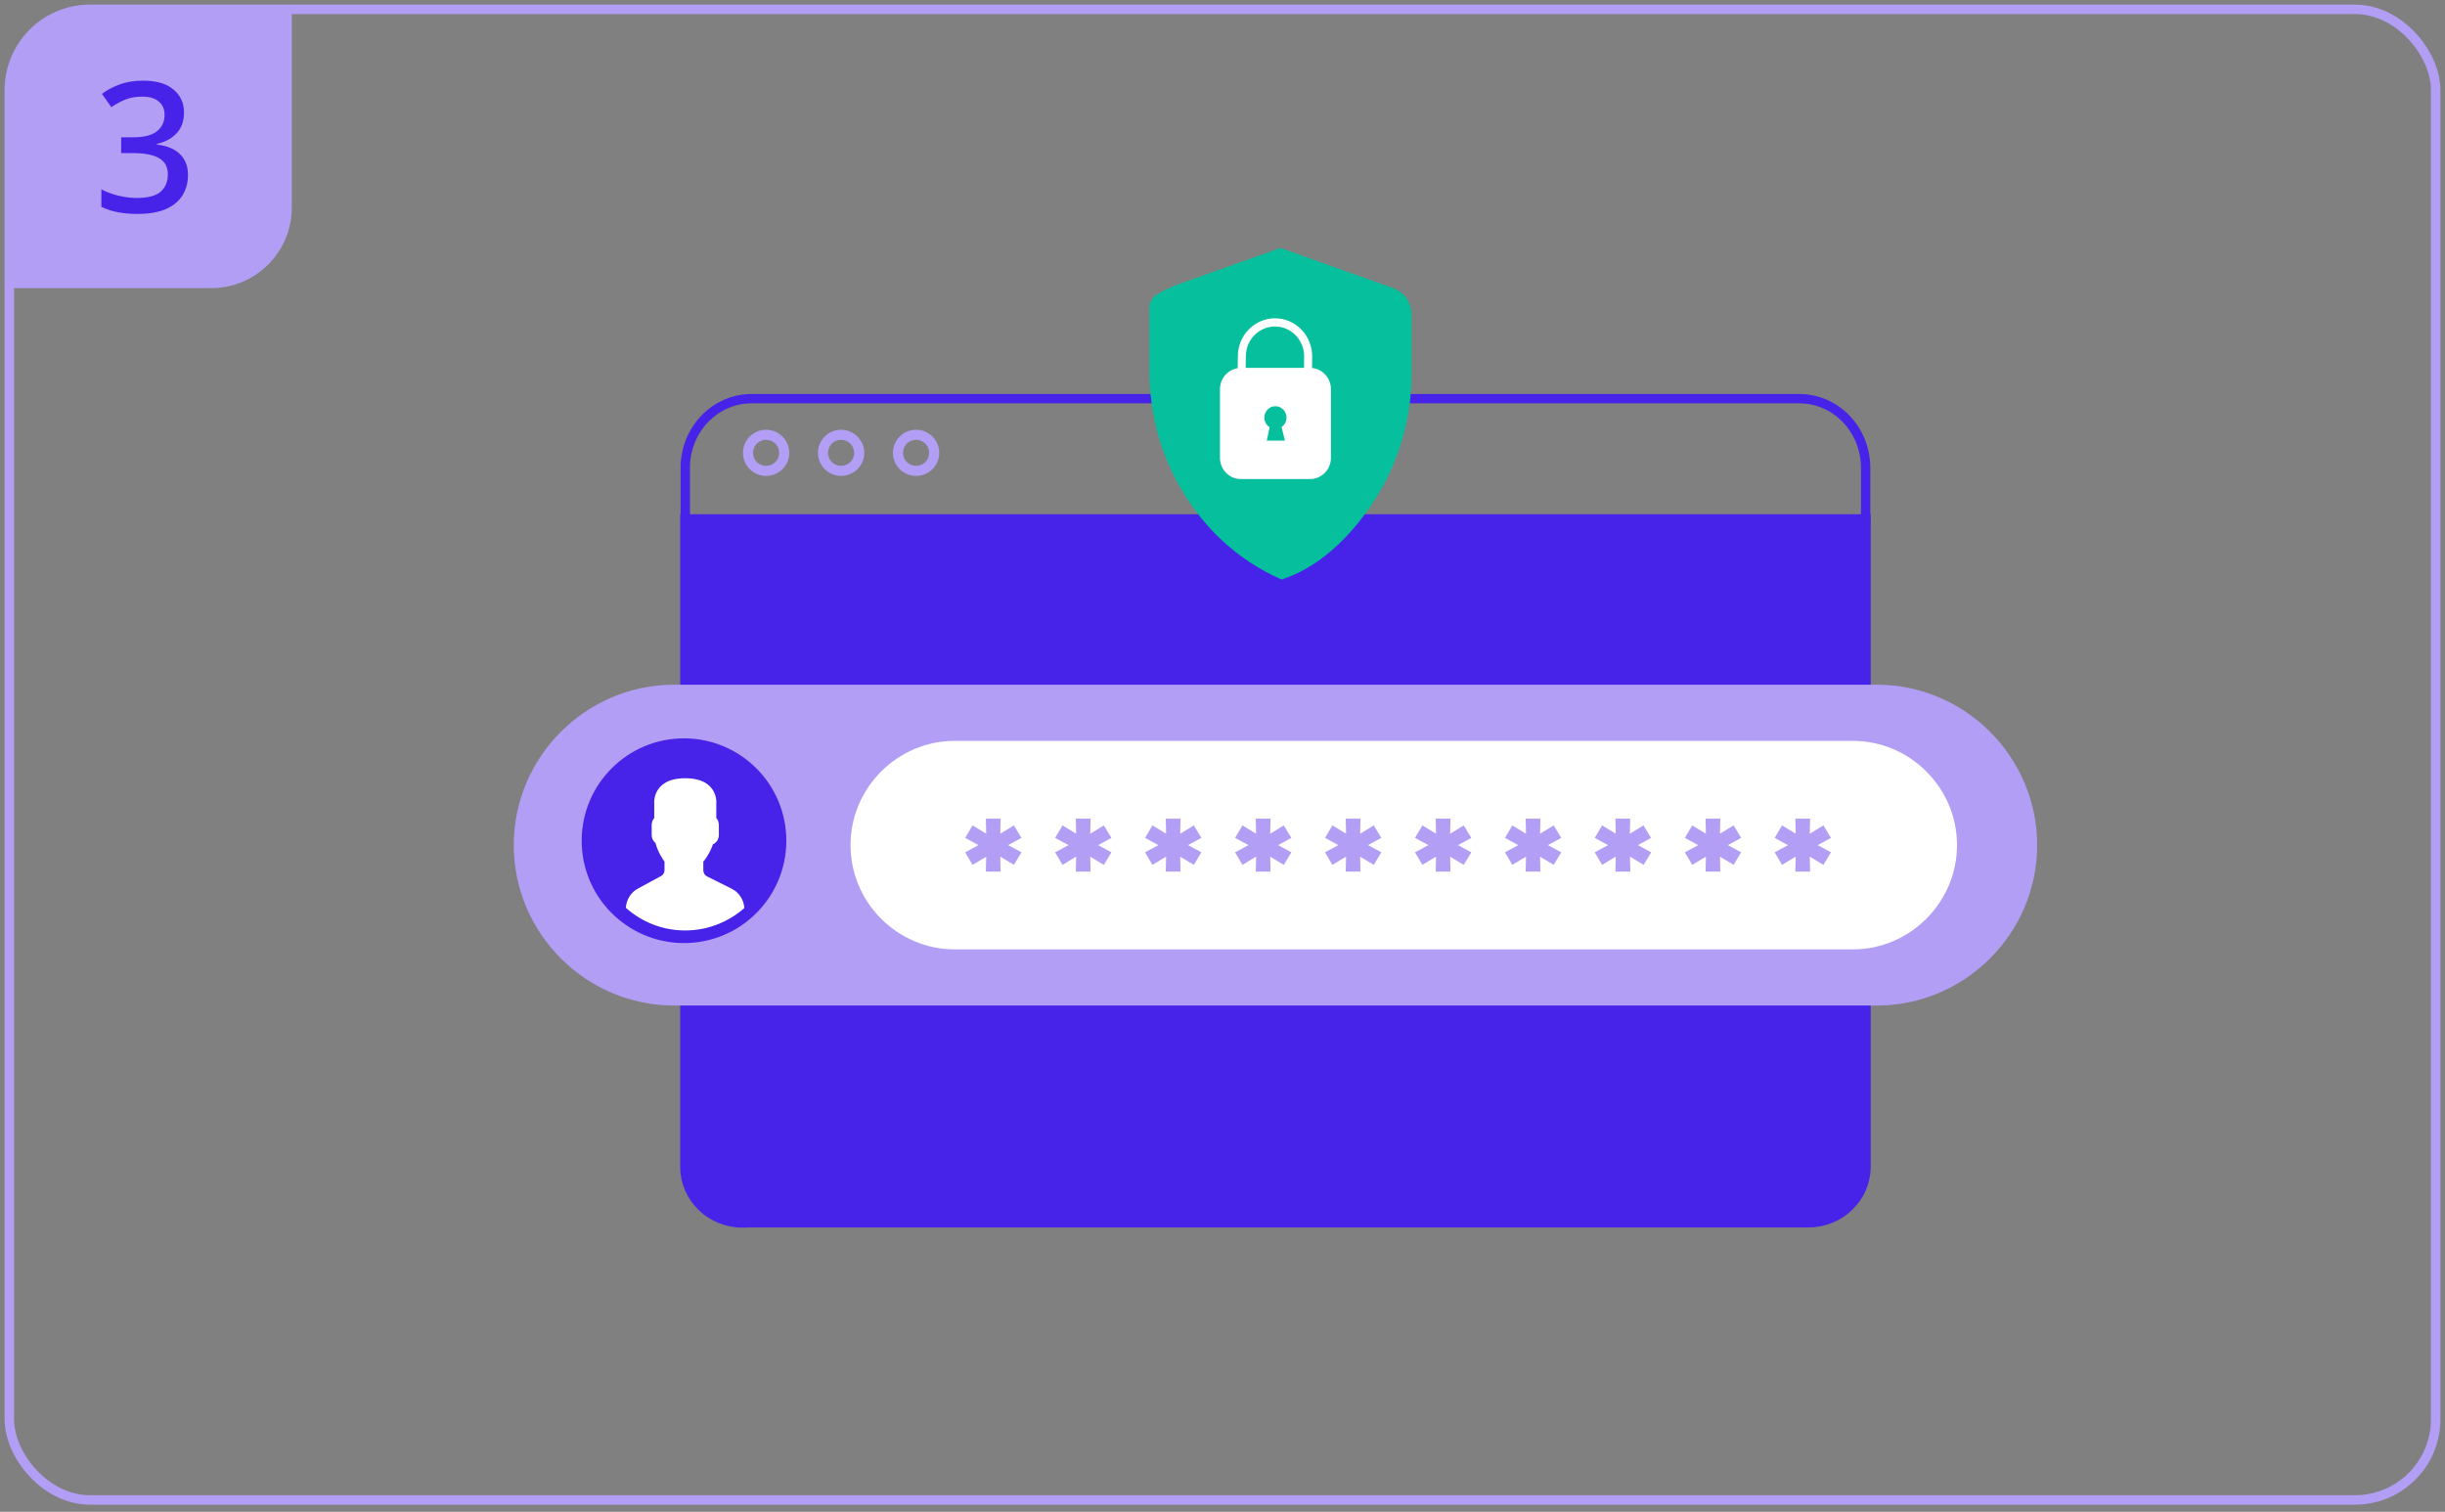 <svg width="262" height="162" viewBox="0 0 262 162" fill="none" xmlns="http://www.w3.org/2000/svg">
<rect x="0" y="0" width="262" height="162" fill="#808080" stroke="none"/>
<path d="M79.569 131.009C76.181 131.009 73.432 128.339 73.432 125.049V55.641H199.918V125.027C199.918 128.317 197.168 130.988 193.78 130.988H79.569V131.009Z" fill="#4722E9" stroke="#4722E9" stroke-width="1.081" stroke-miterlimit="10" stroke-linecap="round"/>
<path d="M199.918 50.138C199.918 46.034 196.739 42.72 192.804 42.72H80.545C76.61 42.72 73.432 46.034 73.432 50.138V55.64H199.918V50.138Z" stroke="#4722E9" stroke-miterlimit="10" stroke-linecap="round"/>
<path d="M84.035 48.523C84.035 49.594 83.171 50.454 82.095 50.454C81.02 50.454 80.156 49.594 80.156 48.523C80.156 47.452 81.02 46.592 82.095 46.592C83.171 46.592 84.035 47.468 84.035 48.523Z" stroke="#B39EF5" stroke-width="1.081" stroke-miterlimit="10" stroke-linecap="round"/>
<path d="M92.072 48.523C92.072 49.594 91.208 50.454 90.132 50.454C89.057 50.454 88.193 49.594 88.193 48.523C88.193 47.452 89.057 46.592 90.132 46.592C91.192 46.592 92.072 47.468 92.072 48.523Z" stroke="#B39EF5" stroke-width="1.081" stroke-miterlimit="10" stroke-linecap="round"/>
<path d="M100.105 48.523C100.105 49.594 99.241 50.454 98.166 50.454C97.09 50.454 96.227 49.594 96.227 48.523C96.227 47.452 97.09 46.592 98.166 46.592C99.241 46.592 100.105 47.468 100.105 48.523Z" stroke="#B39EF5" stroke-width="1.081" stroke-miterlimit="10" stroke-linecap="round"/>
<path d="M201.112 107.75H72.236C62.785 107.75 55.053 100.014 55.053 90.56C55.053 81.106 62.785 73.371 72.236 73.371H201.112C210.563 73.371 218.296 81.106 218.296 90.56C218.296 100.014 210.563 107.75 201.112 107.75Z" fill="#B39EF5"/>
<path d="M73.769 101.046C67.721 101.303 62.6 96.611 62.342 90.56C62.084 84.51 66.775 79.387 72.824 79.129C78.873 78.871 83.993 83.564 84.251 89.615C84.509 95.665 79.818 100.788 73.769 101.046Z" fill="#4722E9"/>
<path d="M73.424 99.705C75.847 99.705 78.064 98.794 79.765 97.299C79.696 96.422 79.215 95.631 78.407 95.236L75.761 93.912C75.521 93.792 75.366 93.534 75.366 93.259V92.331C75.435 92.245 75.504 92.159 75.572 92.073C75.916 91.592 76.191 91.059 76.397 90.475C76.792 90.303 77.033 89.907 77.033 89.478V88.377C77.033 88.12 76.93 87.862 76.758 87.656V86.177C76.775 86.022 76.827 85.112 76.174 84.372C75.607 83.719 74.679 83.393 73.424 83.393C72.17 83.393 71.259 83.719 70.692 84.372C70.039 85.112 70.091 86.022 70.108 86.177V87.656C69.936 87.862 69.833 88.12 69.833 88.377V89.478C69.833 89.821 69.988 90.131 70.245 90.337C70.503 91.334 71.036 92.09 71.208 92.331V93.242C71.208 93.517 71.07 93.758 70.83 93.878L68.355 95.219C67.582 95.631 67.118 96.422 67.066 97.281C68.768 98.794 70.984 99.705 73.424 99.705Z" fill="white"/>
<path d="M198.537 101.734H102.31C96.175 101.734 91.141 96.715 91.141 90.561C91.141 84.407 96.175 79.388 102.31 79.388H198.537C204.672 79.388 209.706 84.407 209.706 90.561C209.706 96.697 204.672 101.734 198.537 101.734Z" fill="white"/>
<path d="M108.031 90.56L109.457 91.333L108.65 92.674L107.189 91.797L107.223 93.396H105.642L105.677 91.797L104.216 92.674L103.426 91.333L104.852 90.56L103.426 89.786L104.216 88.446L105.677 89.339L105.642 87.724H107.223L107.189 89.339L108.65 88.446L109.457 89.786L108.031 90.56Z" fill="#B39EF5"/>
<path d="M117.67 90.56L119.096 91.333L118.288 92.674L116.828 91.797L116.862 93.396H115.281L115.316 91.797L113.855 92.674L113.064 91.333L114.491 90.56L113.064 89.786L113.855 88.446L115.316 89.339L115.281 87.724H116.862L116.828 89.339L118.288 88.446L119.096 89.786L117.67 90.56Z" fill="#B39EF5"/>
<path d="M127.31 90.56L128.736 91.333L127.929 92.674L126.468 91.797L126.503 93.396H124.922L124.956 91.797L123.496 92.674L122.705 91.333L124.131 90.56L122.705 89.786L123.496 88.446L124.956 89.339L124.922 87.724H126.503L126.468 89.339L127.929 88.446L128.736 89.786L127.31 90.56Z" fill="#B39EF5"/>
<path d="M136.953 90.56L138.379 91.333L137.571 92.674L136.111 91.797L136.145 93.396H134.564L134.599 91.797L133.138 92.674L132.348 91.333L133.774 90.56L132.348 89.786L133.138 88.446L134.599 89.339L134.564 87.724H136.145L136.111 89.339L137.571 88.446L138.379 89.786L136.953 90.56Z" fill="#B39EF5"/>
<path d="M146.593 90.56L148.02 91.333L147.212 92.674L145.751 91.797L145.786 93.396H144.205L144.239 91.797L142.779 92.674L141.988 91.333L143.415 90.56L141.988 89.786L142.779 88.446L144.239 89.339L144.205 87.724H145.786L145.751 89.339L147.212 88.446L148.02 89.786L146.593 90.56Z" fill="#B39EF5"/>
<path d="M156.234 90.56L157.66 91.333L156.853 92.674L155.392 91.797L155.426 93.396H153.846L153.88 91.797L152.419 92.674L151.629 91.333L153.055 90.56L151.629 89.786L152.419 88.446L153.88 89.339L153.846 87.724H155.426L155.392 89.339L156.853 88.446L157.66 89.786L156.234 90.56Z" fill="#B39EF5"/>
<path d="M165.873 90.56L167.299 91.333L166.491 92.674L165.031 91.797L165.065 93.396H163.484L163.519 91.797L162.058 92.674L161.268 91.333L162.694 90.56L161.268 89.786L162.058 88.446L163.519 89.339L163.484 87.724H165.065L165.031 89.339L166.491 88.446L167.299 89.786L165.873 90.56Z" fill="#B39EF5"/>
<path d="M175.511 90.56L176.937 91.333L176.13 92.674L174.669 91.797L174.703 93.396H173.105L173.14 91.797L171.679 92.674L170.889 91.333L172.315 90.56L170.889 89.786L171.679 88.446L173.14 89.339L173.105 87.724H174.686L174.652 89.339L176.112 88.446L176.92 89.786L175.511 90.56Z" fill="#B39EF5"/>
<path d="M185.152 90.56L186.578 91.333L185.771 92.674L184.31 91.797L184.344 93.396H182.764L182.798 91.797L181.337 92.674L180.547 91.333L181.973 90.56L180.547 89.786L181.337 88.446L182.798 89.339L182.764 87.724H184.344L184.31 89.339L185.771 88.446L186.578 89.786L185.152 90.56Z" fill="#B39EF5"/>
<path d="M194.775 90.56L196.201 91.333L195.394 92.674L193.933 91.797L193.967 93.396H192.387L192.421 91.797L190.96 92.674L190.17 91.333L191.596 90.56L190.17 89.786L190.96 88.446L192.421 89.339L192.387 87.724H193.967L193.933 89.339L195.394 88.446L196.201 89.786L194.775 90.56Z" fill="#B39EF5"/>
<path d="M148.665 30.653L137.217 26.57L125.878 30.597C124.433 31.276 123.162 31.682 123.162 33.021V39.687C123.162 44.316 124.384 48.903 126.897 52.953C129.012 56.361 132.287 59.871 137.328 62.101C141.962 60.605 145.422 56.621 147.536 53.213C150.048 49.163 151.27 44.576 151.27 39.947V33.952C151.27 32.044 150.252 31.111 148.665 30.653Z" fill="#06BF9D"/>
<path d="M140.594 39.433L140.61 38.19C140.61 35.938 138.824 34.107 136.627 34.107C134.43 34.107 132.644 35.938 132.644 38.184L132.628 39.453C131.553 39.616 130.729 40.563 130.729 41.71V49.05C130.729 50.312 131.726 51.334 132.958 51.334H140.391C141.623 51.334 142.62 50.312 142.62 49.05V41.71C142.618 40.514 141.729 39.539 140.594 39.433ZM137.689 47.219H135.744L136.046 45.779C135.708 45.565 135.484 45.183 135.484 44.745C135.484 44.075 136.014 43.53 136.67 43.53C137.324 43.53 137.857 44.072 137.857 44.745C137.857 45.166 137.649 45.538 137.332 45.754C137.47 46.316 137.689 47.219 137.689 47.219ZM139.735 39.422H133.485L133.501 38.187C133.501 36.42 134.903 34.985 136.624 34.985C138.348 34.985 139.748 36.423 139.748 38.181L139.735 39.422Z" fill="white"/>
<rect x="1" y="1" width="260" height="159.73" rx="8.649" stroke="#B39EF5" stroke-width="1.016" stroke-miterlimit="10" stroke-linecap="round"/>
<path d="M1 9.378C1 4.602 4.872 0.729 9.649 0.729H31.27V22.228C31.27 27.005 27.398 30.877 22.622 30.877H1V9.378Z" fill="#B39EF5"/>
<path d="M19.717 12.046C19.717 12.993 19.445 13.746 18.9 14.304C18.368 14.861 17.674 15.231 16.818 15.413V15.491C17.92 15.62 18.751 15.971 19.308 16.541C19.866 17.099 20.145 17.839 20.145 18.76C20.145 19.564 19.951 20.284 19.561 20.92C19.185 21.543 18.595 22.035 17.791 22.399C16.999 22.749 15.981 22.924 14.736 22.924C13.996 22.924 13.309 22.866 12.673 22.749C12.037 22.632 11.434 22.438 10.863 22.165V20.297C11.447 20.595 12.07 20.823 12.731 20.978C13.406 21.134 14.048 21.212 14.658 21.212C15.838 21.212 16.688 20.991 17.207 20.55C17.726 20.096 17.985 19.467 17.985 18.663C17.985 17.884 17.674 17.313 17.051 16.95C16.428 16.587 15.495 16.405 14.249 16.405H12.984V14.712H14.268C15.449 14.712 16.305 14.492 16.837 14.051C17.369 13.61 17.635 13.032 17.635 12.319C17.635 11.696 17.427 11.216 17.012 10.879C16.61 10.528 16.026 10.353 15.261 10.353C14.547 10.353 13.925 10.464 13.393 10.684C12.874 10.905 12.387 11.171 11.933 11.482L10.921 10.061C11.428 9.672 12.044 9.341 12.77 9.069C13.51 8.784 14.359 8.641 15.319 8.641C16.759 8.641 17.849 8.959 18.588 9.594C19.341 10.217 19.717 11.034 19.717 12.046Z" fill="#4722E9"/>
</svg>
